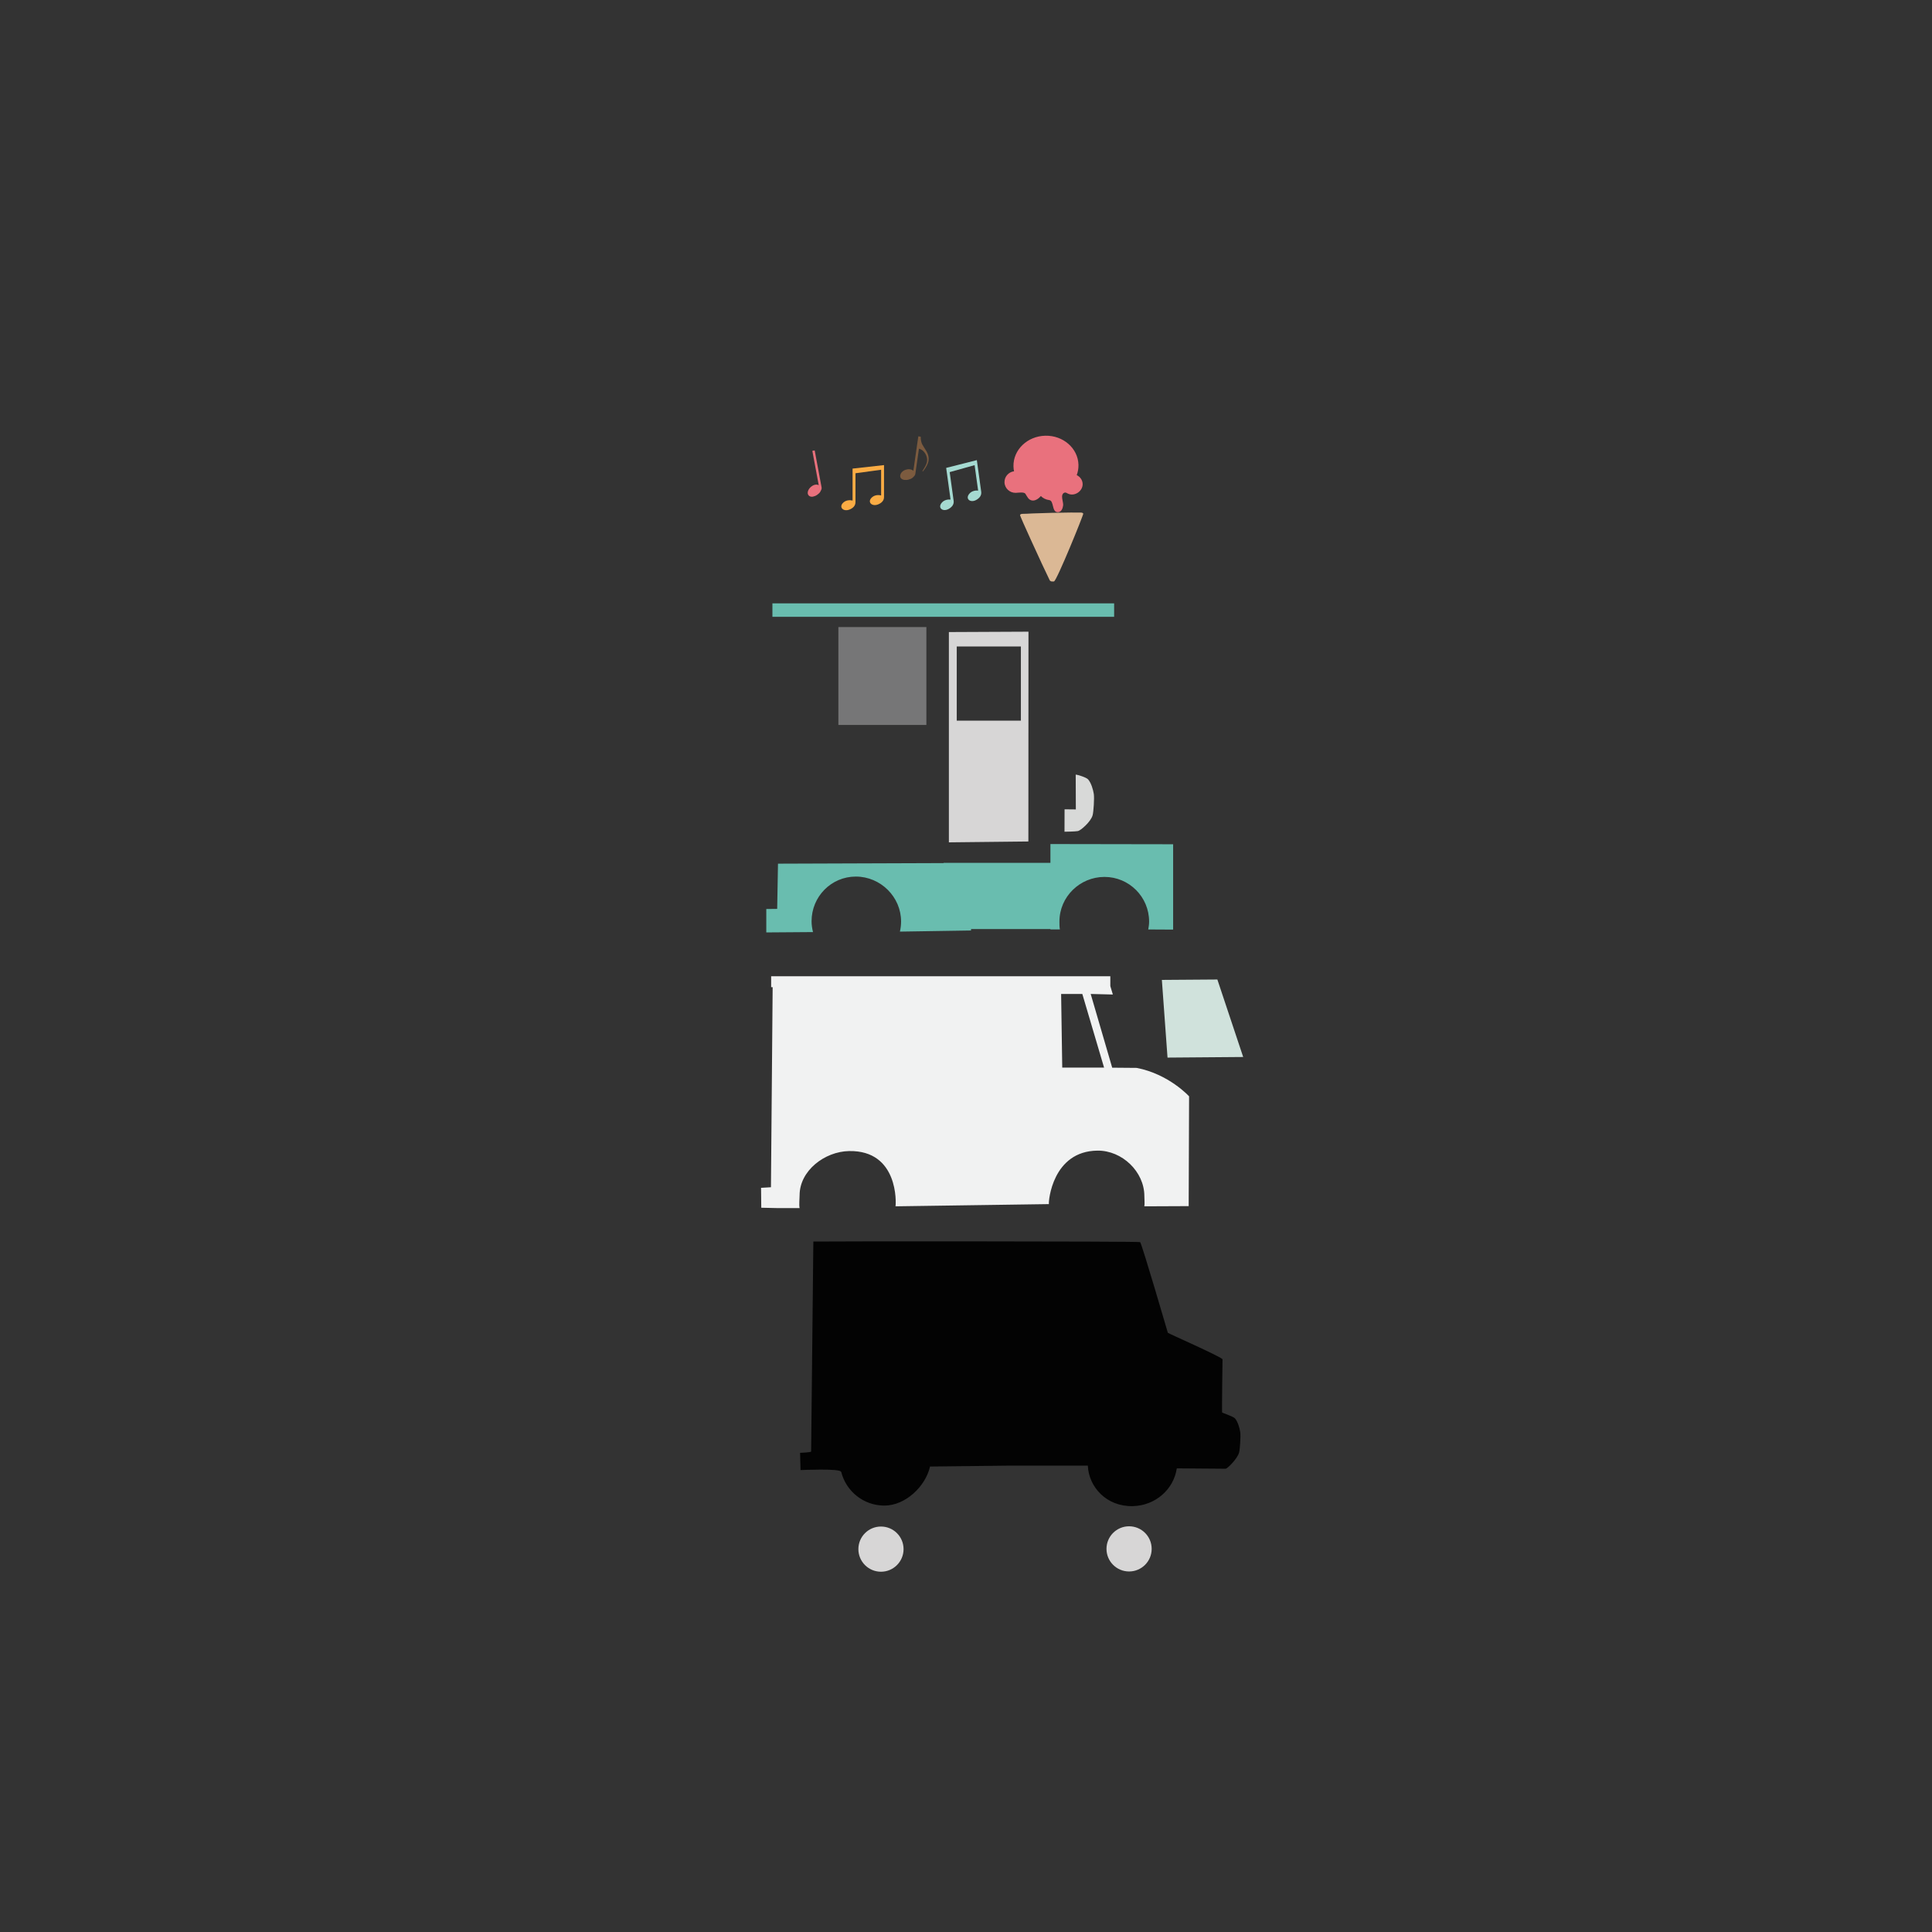 <?xml version="1.0" encoding="utf-8"?>
<!-- Generator: Adobe Illustrator 16.0.0, SVG Export Plug-In . SVG Version: 6.00 Build 0)  -->
<!DOCTYPE svg PUBLIC "-//W3C//DTD SVG 1.1//EN" "http://www.w3.org/Graphics/SVG/1.1/DTD/svg11.dtd">
<svg version="1.1" id="Layer_1" xmlns="http://www.w3.org/2000/svg" xmlns:xlink="http://www.w3.org/1999/xlink" x="0px" y="0px"
	 width="864px" height="864px" viewBox="0 0 864 864" enable-background="new 0 0 864 864" xml:space="preserve">
<rect x="0" y="0" width="864" height="864" fill="#333333" stroke="none"/>
<path fill="#030303" d="M554.64,640.423c-0.305-1.998-1.174-4.77-2.366-6.133c-0.683-0.779-5.6-2.457-5.739-2.609
	c-0.141-0.152,0.182-23.835,0.182-23.835c-1.658-1.605-24.365-11.558-24.453-11.829c0,0-11.533-39.521-12.383-40.534
	c-0.892-0.423-146.074-0.37-146.147-0.254c0,0.001-0.988,93.893-0.988,93.893c-0.001,0.427-4.942,0.593-4.942,0.593l0.198,7.709
	c0,0,17.79-0.791,18.029,0.73c0.008,0.053,0.104,0.008,0.153,0.018c2.129,8.688,9.964,15.135,19.309,15.135
	c9.463,0,18.416-8.607,20.426-17.463c1.544-0.025,34.568-0.395,34.79-0.396c0,0,35.697,0,35.778,0
	c0.395,9.488,8.302,18.385,20.131,18.102c9.961-0.24,18.215-7.33,19.66-16.891c0,0,21.785,0.193,21.881,0.172
	c0.915-0.186,5.246-4.549,5.973-7.241C554.527,648.112,554.91,642.202,554.64,640.423z"/>
<polygon fill="#D0E2DC" points="555.963,472.693 522.121,472.962 519.594,438.218 544.411,438.038 "/>
<path fill="#F1F2F2" d="M508.304,477.564l-10.92-0.09l-9.62-32.97l9.91,0.249l-1.131-3.771v-4.393h-151.68v4.877h0.672
	l-0.761,89.473l-4.421,0.262l0.09,8.904l7.309,0.16l9.833-0.004c-0.319-1.412,0-4.225,0-5.732c0-10.966,11.176-19.571,22.139-19.768
	c22.139-0.395,21.026,23.402,20.754,24.709l68.592-0.988c-0.235-1.225,1.581-23.721,21.743-23.918
	c10.966-0.107,20.953,9.395,20.953,20.359c0,1.174,0.194,3.43,0,4.547l19.82-0.086l0.181-49.096
	C531.768,490.289,522.74,480.33,508.304,477.564z M475.04,477.435l-0.5-32.929h9.479l9.73,32.929H475.04z"/>
<path fill="#D8D9D8" d="M476.08,361.927l-0.03,10.022c0,0,4.814-0.048,6.019-0.294c1.201-0.247,5.759-4.127,6.559-7.091
	c0.417-1.543,0.816-7.584,0.528-9.485c-0.29-1.9-1.147-4.924-2.552-6.529c-0.826-0.944-4.86-2.142-5.544-2.155l0.06,15.583
	L476.08,361.927z"/>
<circle fill="#D7D6D6" cx="393.975" cy="692.779" r="10.104"/>
<path fill="#D7D6D6" d="M515.035,692.668c0,5.578-4.523,10.104-10.104,10.104c-5.581,0-10.104-4.523-10.104-10.104
	c0-5.578,4.522-10.104,10.104-10.104C510.512,682.564,515.035,687.088,515.035,692.668z"/>
<rect x="374.929" y="280.43" fill="#767677" width="39.354" height="43.773"/>
<path fill="#DBB895" d="M484.443,229.695c-0.368-0.674-1.563-0.45-2.783-0.474c-0.672-0.014-1.629-0.016-2.846-0.009
	c-2.252,0.014-5.271,0.063-8.502,0.139c-3.229,0.076-6.245,0.169-8.494,0.26c-1.216,0.05-2.172,0.097-2.842,0.142
	c-1.216,0.082-2.477-0.147-2.812,0.543c-0.184,0.375,9.524,21.292,9.524,21.292l-0.005,0.007c0.016,0.031,3.707,7.814,3.725,7.848
	c0.395,0.72,1.176,0.621,1.93,0.583C472.499,259.966,484.645,230.062,484.443,229.695z"/>
<path fill="#E9717D" d="M481.525,212.478c0.533-1.442,0.809-2.992,0.771-4.601c-0.174-7.38-6.82-13.21-14.847-13.022
	c-8.025,0.188-14.393,6.323-14.219,13.704c0.018,0.75,0.104,1.484,0.252,2.199c-2.455,0.327-4.322,2.424-4.264,4.915
	c0.063,2.676,2.32,4.793,5.041,4.729c0.98-0.023,3.683-0.52,4.309,0.425c0.822,1.24,1.357,2.792,3.061,3.004
	c1.473,0.184,2.953-0.944,3.861-2.001c0.916,0.958,2.236,1.623,3.738,1.816c2.2,0.282,1.054,5.334,3.75,5.413
	c1.688,0.047,2.293-1.706,2.472-3.087c0.19-1.459-1.528-4.879,0.6-5.656c0.536-0.196,1.038,0.189,1.497,0.415
	c2.965,1.453,6.697-1.045,6.621-4.29C484.127,214.708,483.063,213.225,481.525,212.478z"/>
<path fill="#69BDAF" d="M469.754,377.462v8.417h-47.77v0.102l-74.063,0.258l-0.361,20.216l-4.874,0.054v10.476l20.893-0.154
	c-0.388-1.553-0.643-3.171-0.643-4.843c0-11.021,8.786-19.981,19.808-19.981s20.221,9.06,20.221,20.08
	c0,1.561-0.185,3.075-0.523,4.533l31.809-0.497l-0.002-0.642h35.506v0.15l4.223,0.013c-0.213-1.168-0.197-2.326-0.197-3.558
	c0-11.021,9.121-19.925,20.143-19.925c11.022,0,19.957,8.936,19.957,19.956c0,1.23-0.173,2.374-0.386,3.543l11.131,0.059v-38.166
	L469.754,377.462z"/>
<path fill="#D7D6D6" d="M424.343,282.657v94.045l35.554-0.385l0.042-93.825L424.343,282.657z M456.548,322.285h-28.687v-33.179
	h28.687V322.285z"/>
<rect x="345.429" y="269.824" fill="#69BDAF" width="152.818" height="6.016"/>
<path fill="#A5DAD1" d="M425.09,223.408c-1.151-0.111-2.748,0.11-3.832,1.304c-2.17,2.391,0.399,4.387,3.048,2.854
	c1.509-0.872,2.384-2.059,2.165-3.637l-1.767-12.795l0,0l11.147-3.118l1.57,11.37c-1.152-0.11-2.748,0.11-3.833,1.305
	c-2.169,2.391,0.399,4.387,3.05,2.854c1.506-0.872,2.382-2.059,2.164-3.637l-1.952-14.134l-13.717,3.473L425.09,223.408z"/>
<path fill="#7C5B3F" d="M414.383,201.923c-0.259-0.456-0.595-1.003-1.026-1.657c-0.433-0.654-0.751-1.179-0.956-1.585
	c-0.194-0.405-0.359-0.877-0.475-1.414c-0.123-0.548-0.18-1.208-0.189-1.985l-1.06-0.152l-0.755,5.232l-1.473,10.205
	c-0.292-0.358-0.826-0.588-1.6-0.7c-0.555-0.08-1.151-0.013-1.788,0.191c-0.636,0.204-1.19,0.532-1.649,0.975
	c-0.46,0.454-0.737,0.974-0.822,1.563c-0.08,0.559,0.056,1.017,0.391,1.36c0.345,0.346,0.809,0.565,1.385,0.648
	c0.604,0.087,1.325,0.059,1.97-0.124c0.653-0.181,1.41-0.469,1.869-0.913c0.468-0.442,1.032-0.952,1.125-1.591l1.63-11.303
	c0.562,0.112,1.082,0.36,1.564,0.735c0.48,0.386,0.891,0.842,1.236,1.391c0.336,0.548,0.587,1.125,0.731,1.736
	c0.146,0.603,0.173,1.187,0.091,1.756c-0.051,0.36-0.144,0.713-0.266,1.074c-0.133,0.357-0.297,0.711-0.479,1.062
	c-0.191,0.35-0.419,0.735-0.674,1.167c-0.264,0.421-0.499,0.794-0.699,1.123l0.318,0.045c1.455-1.808,2.271-3.403,2.471-4.781
	C415.447,204.646,415.157,203.289,414.383,201.923z"/>
<path fill="#E9717D" d="M366.142,216.986c-0.466-0.253-1-0.328-1.582-0.219c-0.573,0.107-1.137,0.366-1.681,0.787
	c-0.547,0.411-0.983,0.914-1.293,1.496c-0.31,0.582-0.425,1.169-0.337,1.749c0.138,0.52,0.421,0.889,0.852,1.117
	c0.429,0.218,0.92,0.281,1.474,0.178c0.582-0.109,1.245-0.377,1.807-0.759c0.551-0.38,1.176-0.898,1.478-1.469
	c0.304-0.561,0.687-1.208,0.572-1.824l-3.101-16.615l-1.054,0.197L366.142,216.986L366.142,216.986z"/>
<path fill="#FBAC44" d="M381.275,223.849c-1.126-0.267-2.738-0.267-3.975,0.768c-2.477,2.072-0.205,4.4,2.629,3.246
	c1.613-0.658,2.643-1.714,2.643-3.307v-12.916h0l11.469-1.563v11.479c-1.127-0.268-2.738-0.267-3.976,0.768
	c-2.476,2.072-0.204,4.401,2.63,3.245c1.611-0.657,2.642-1.713,2.642-3.307v-14.268l-14.062,1.563V223.849z"/>
</svg>

